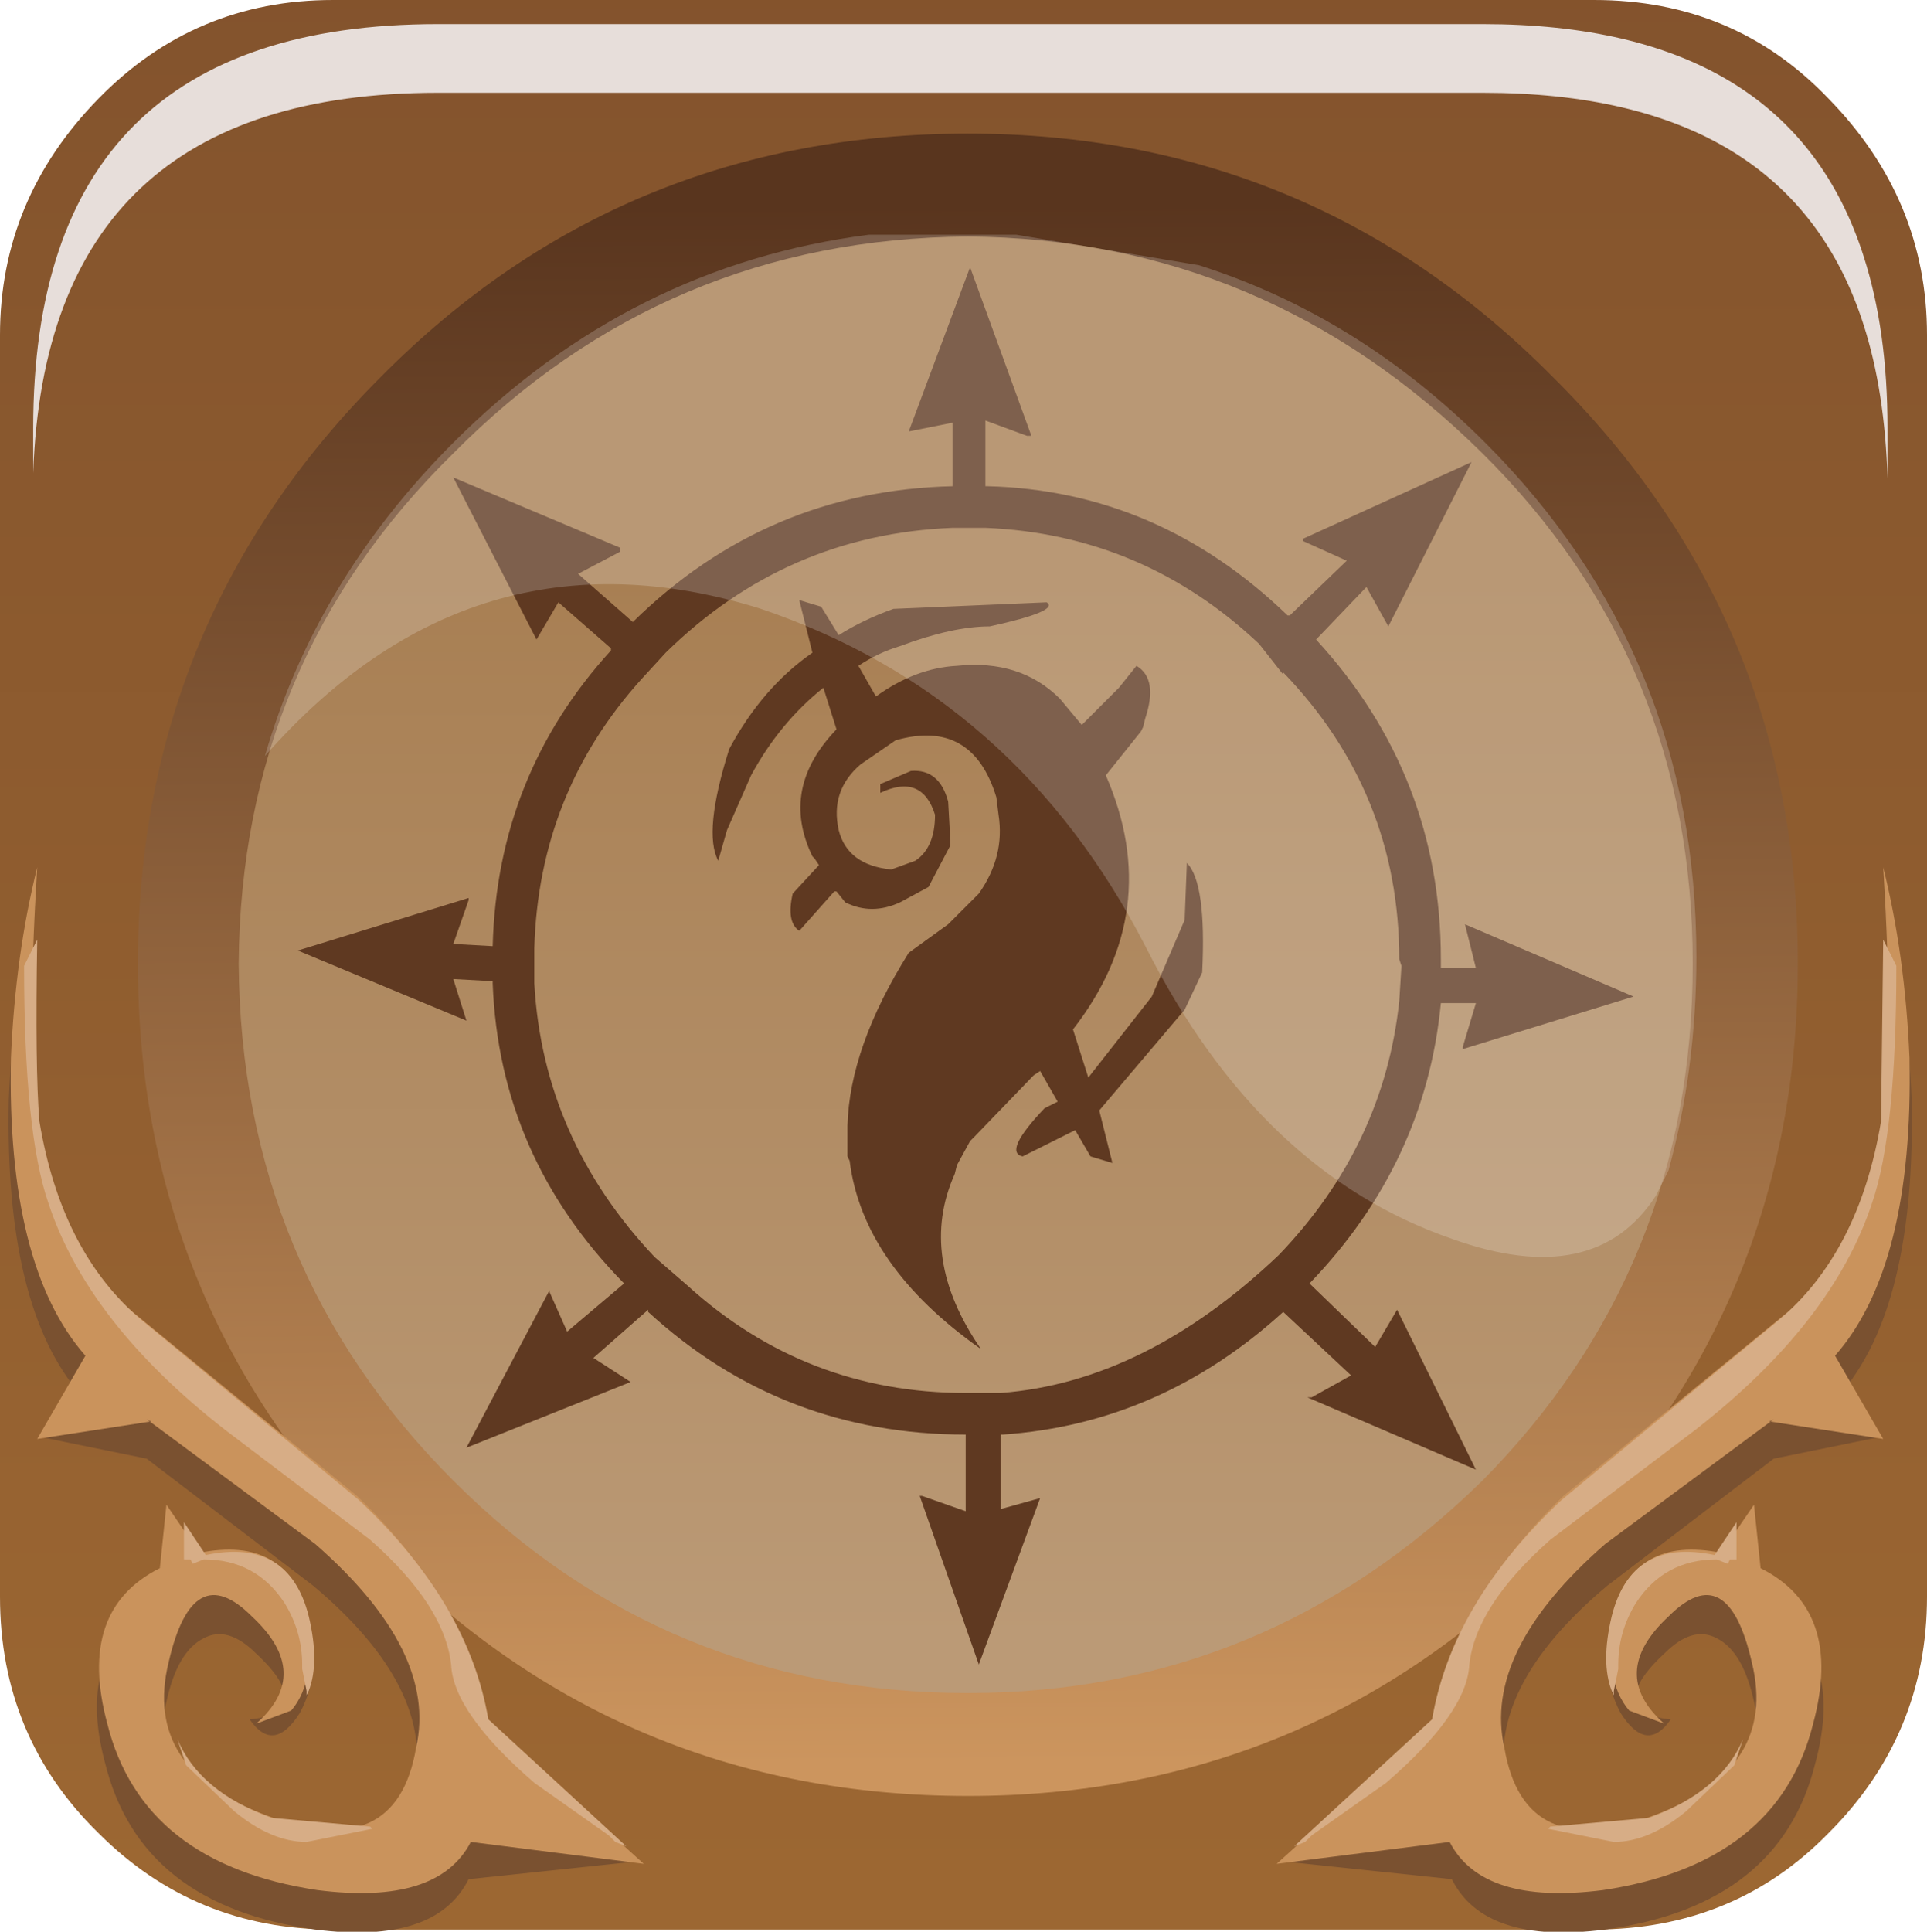 <?xml version="1.0" encoding="UTF-8" standalone="no"?>
<svg xmlns:xlink="http://www.w3.org/1999/xlink" height="66.15px" width="66.0px" xmlns="http://www.w3.org/2000/svg">
  <g transform="matrix(1.5, 0.0, 0.0, 1.5, 0.0, 0.0)">
    <use height="44.05" transform="matrix(1.0, 0.0, 0.0, 1.0, 0.0, 0.0)" width="44.0" xlink:href="#shape0"/>
    <use height="0.0" transform="matrix(1.209, 0.0, 0.0, 1.21, 0.95, 0.75)" width="0.0" xlink:href="#sprite0"/>
    <use height="24.3" transform="matrix(1.0, 0.0, 0.0, 1.0, 0.2, 19.8)" width="43.45" xlink:href="#shape1"/>
    <use height="20.15" transform="matrix(1.159, 0.0, 0.0, 1.161, 6.05, 5.3)" width="28.2" xlink:href="#sprite1"/>
    <use height="8.6" transform="matrix(1.208, 0.0, 0.0, 1.206, 0.758, 0.55)" width="35.05" xlink:href="#sprite2"/>
  </g>
  <defs>
    <g id="shape0" transform="matrix(1.0, 0.0, 0.0, 1.0, 0.0, 0.0)">
      <path d="M36.05 36.75 Q30.1 42.65 21.8 42.65 13.4 42.65 7.55 36.75 1.6 30.8 1.6 22.45 1.6 14.1 7.55 8.2 13.4 2.25 21.8 2.25 30.1 2.25 36.05 8.2 41.9 14.1 41.9 22.45 41.9 30.8 36.05 36.75" fill="url(#gradient0)" fill-rule="evenodd" stroke="none"/>
      <path d="M18.25 13.7 L18.75 13.85 19.15 14.5 Q19.7 14.15 20.4 13.9 L23.9 13.75 Q24.2 13.95 22.6 14.3 21.75 14.3 20.55 14.75 20.05 14.9 19.6 15.2 L20.0 15.9 Q20.9 15.25 21.85 15.2 23.3 15.05 24.2 15.95 L24.7 16.55 25.55 15.7 25.95 15.2 Q26.45 15.5 26.15 16.4 L26.1 16.6 26.05 16.7 25.25 17.7 Q26.6 20.8 24.5 23.5 L24.85 24.6 26.3 22.75 27.05 21.0 27.1 19.7 Q27.55 20.15 27.45 22.2 L27.05 23.05 25.1 25.35 25.4 26.55 24.9 26.4 24.55 25.8 23.35 26.4 Q22.9 26.3 23.85 25.3 L24.15 25.15 23.75 24.45 23.6 24.55 22.25 25.95 22.15 26.05 21.85 26.6 21.8 26.8 Q20.95 28.7 22.4 30.8 19.7 28.9 19.4 26.5 L19.35 26.4 19.35 25.85 19.35 25.7 Q19.4 23.9 20.75 21.75 L21.65 21.1 22.35 20.4 Q22.95 19.55 22.8 18.6 L22.75 18.2 Q22.2 16.4 20.45 16.9 L19.65 17.45 Q18.95 18.05 19.15 18.95 19.35 19.75 20.35 19.85 L20.9 19.65 Q21.35 19.35 21.35 18.6 21.05 17.65 20.1 18.1 L20.1 17.9 20.8 17.6 Q21.45 17.55 21.65 18.3 L21.7 19.2 21.7 19.3 21.2 20.25 20.55 20.6 Q19.9 20.9 19.3 20.6 L19.1 20.35 19.05 20.35 18.25 21.25 Q17.95 21.05 18.1 20.4 L18.7 19.75 18.6 19.6 18.55 19.55 Q17.8 18.0 19.1 16.65 L18.8 15.7 Q17.8 16.5 17.15 17.7 L16.6 18.95 16.4 19.65 Q16.05 19.0 16.65 17.1 17.4 15.7 18.55 14.9 L18.25 13.7" fill="#5f3921" fill-rule="evenodd" stroke="none"/>
      <path d="M29.3 15.35 L29.3 15.4 28.75 14.7 Q26.1 12.2 22.5 12.05 L21.75 12.05 Q17.95 12.2 15.2 14.9 L14.65 15.5 Q12.3 18.1 12.2 21.65 L12.2 22.45 Q12.4 26.0 14.95 28.7 L15.7 29.35 Q18.4 31.8 22.05 31.8 L22.85 31.8 Q26.15 31.55 29.2 28.65 31.6 26.15 31.95 22.85 L32.0 22.05 31.95 21.9 Q31.95 18.1 29.3 15.35 M29.75 12.3 L33.6 10.55 31.7 14.3 31.2 13.4 30.05 14.6 Q32.9 17.7 32.9 21.9 L32.9 22.1 33.7 22.1 33.45 21.1 37.3 22.75 33.4 23.95 33.4 23.9 33.7 22.9 32.9 22.9 Q32.55 26.55 29.9 29.3 L31.4 30.75 31.9 29.9 33.7 33.55 29.85 31.9 29.95 31.9 30.85 31.4 29.3 29.95 Q26.5 32.5 22.9 32.75 L22.85 32.75 22.85 34.45 23.75 34.2 22.35 38.0 21.0 34.15 21.05 34.15 22.05 34.5 22.05 32.75 Q17.85 32.75 14.8 29.95 L14.8 29.9 13.55 31.0 14.4 31.55 10.65 33.05 12.55 29.45 12.55 29.5 12.95 30.4 14.25 29.3 Q11.4 26.4 11.25 22.45 L11.25 22.4 10.35 22.35 10.65 23.3 6.8 21.7 10.7 20.5 10.7 20.55 10.35 21.55 11.25 21.6 Q11.35 17.7 13.95 14.85 L13.95 14.8 12.75 13.75 12.25 14.6 10.35 10.9 14.15 12.5 14.15 12.6 13.2 13.1 14.45 14.2 Q17.5 11.2 21.75 11.1 L21.75 9.65 20.75 9.85 22.15 6.1 23.55 9.95 23.45 9.95 22.5 9.6 22.5 11.1 22.55 11.1 Q26.45 11.2 29.4 14.05 L29.45 14.05 30.75 12.8 29.75 12.35 29.75 12.3" fill="#5f3921" fill-rule="evenodd" stroke="none"/>
      <path d="M22.0 4.7 Q14.8 4.7 9.7 9.8 4.65 14.95 4.65 22.05 4.65 29.25 9.7 34.35 14.75 39.45 22.0 39.45 29.15 39.45 34.2 34.35 39.3 29.25 39.3 22.05 39.3 14.85 34.2 9.8 29.15 4.7 22.0 4.7 M36.4 0.0 Q39.6 0.0 41.75 2.25 44.0 4.55 44.0 7.65 L44.0 36.45 Q44.0 39.6 41.75 41.85 39.6 44.05 36.4 44.05 L7.6 44.05 Q4.45 44.05 2.25 41.85 0.0 39.65 0.0 36.45 L0.0 7.65 Q0.0 4.55 2.25 2.25 4.45 0.0 7.6 0.0 L36.4 0.0" fill="url(#gradient1)" fill-rule="evenodd" stroke="none"/>
      <path d="M41.05 22.0 Q41.05 29.85 35.45 35.4 29.95 41.0 22.1 41.0 14.2 41.0 8.7 35.4 3.15 29.85 3.15 22.0 3.15 14.15 8.7 8.6 14.2 3.05 22.1 3.05 29.95 3.05 35.45 8.6 41.05 14.15 41.05 22.0 M33.85 10.35 Q28.9 5.45 22.1 5.4 15.2 5.45 10.35 10.35 5.5 15.1 5.45 22.0 5.5 28.95 10.35 33.8 15.2 38.65 22.1 38.65 28.9 38.65 33.85 33.8 38.65 28.95 38.65 22.0 38.65 15.1 33.85 10.35" fill="url(#gradient2)" fill-rule="evenodd" stroke="none"/>
    </g>
    <linearGradient gradientTransform="matrix(0.0, -0.015, -0.019, 0.0, 21.85, 25.45)" gradientUnits="userSpaceOnUse" id="gradient0" spreadMethod="pad" x1="-819.2" x2="819.2">
      <stop offset="0.012" stop-color="#bb9a76"/>
      <stop offset="1.0" stop-color="#a87f53"/>
    </linearGradient>
    <linearGradient gradientTransform="matrix(0.0, -0.034, -0.055, 0.0, 22.4, 16.35)" gradientUnits="userSpaceOnUse" id="gradient1" spreadMethod="pad" x1="-819.2" x2="819.2">
      <stop offset="0.02" stop-color="#9c6732"/>
      <stop offset="1.0" stop-color="#7d4e2b"/>
    </linearGradient>
    <linearGradient gradientTransform="matrix(1.0E-4, 0.022, -0.023, 1.0E-4, 22.15, 22.25)" gradientUnits="userSpaceOnUse" id="gradient2" spreadMethod="pad" x1="-819.2" x2="819.2">
      <stop offset="0.012" stop-color="#59351e"/>
      <stop offset="1.0" stop-color="#cc955e"/>
    </linearGradient>
    <g id="shape1" transform="matrix(1.0, 0.0, 0.0, 1.0, -0.2, -19.8)">
      <path d="M0.2 25.1 Q0.3 22.65 0.8 20.65 0.55 24.85 0.8 26.5 1.1 29.5 3.1 30.95 L8.1 35.1 Q10.6 37.45 11.0 40.2 L14.5 42.5 10.7 42.9 Q9.95 44.4 7.2 44.05 3.2 43.5 2.4 40.25 1.7 37.65 3.6 36.65 L3.8 34.45 4.45 36.3 Q6.5 35.9 6.95 37.0 7.4 38.05 6.85 39.1 6.25 40.05 5.7 39.25 6.4 39.2 6.5 38.8 6.55 38.4 5.85 37.75 5.2 37.1 4.65 37.4 4.05 37.7 3.8 38.85 3.2 41.3 6.05 42.4 9.0 43.5 9.45 40.8 9.95 38.55 7.15 36.2 L3.35 33.3 0.9 32.8 1.85 31.85 Q0.1 29.85 0.2 25.1" fill="#7a5130" fill-rule="evenodd" stroke="none"/>
      <path d="M0.25 24.15 Q0.35 21.8 0.85 19.8 0.6 23.95 0.85 25.55 1.2 28.55 3.15 30.05 L8.15 34.15 Q10.65 36.55 11.05 39.25 L14.7 42.55 10.75 42.05 Q10.0 43.5 7.25 43.15 3.25 42.55 2.45 39.35 1.75 36.75 3.65 35.8 L3.8 34.35 4.55 35.45 Q6.55 35.05 7.0 36.85 7.25 38.35 6.65 39.05 L5.85 39.35 Q7.15 38.2 5.75 36.9 4.4 35.55 3.85 37.95 3.25 40.4 6.1 41.45 9.05 42.55 9.5 39.9 10.0 37.7 7.2 35.25 L3.35 32.4 3.45 32.45 0.85 32.85 1.95 30.95 Q0.15 28.9 0.25 24.15" fill="#ca935c" fill-rule="evenodd" stroke="none"/>
      <path d="M0.85 21.45 Q0.8 24.4 0.9 25.6 1.4 28.6 3.25 30.15 L8.2 34.25 Q10.7 36.6 11.15 39.25 L14.3 42.15 14.05 42.05 13.9 41.9 12.2 40.7 Q10.35 39.1 10.3 38.0 10.15 36.65 8.45 35.15 L5.15 32.65 Q2.0 30.2 1.1 27.45 0.55 25.85 0.55 22.05 L0.85 21.45 M6.5 36.6 Q5.85 35.6 4.65 35.6 L4.4 35.7 4.35 35.6 4.2 35.6 4.2 34.75 4.7 35.5 Q6.6 35.1 7.05 36.9 7.3 37.95 7.05 38.6 L7.0 38.7 7.0 38.6 6.9 38.1 6.9 38.0 Q6.9 37.25 6.5 36.6 M4.25 40.3 L4.05 39.7 Q4.55 40.9 6.2 41.5 L8.45 41.7 8.5 41.75 7.0 42.05 Q6.2 42.05 5.35 41.35 L4.25 40.3" fill="#d7ad86" fill-rule="evenodd" stroke="none"/>
      <path d="M43.65 25.1 Q43.55 22.65 43.05 20.65 43.3 24.85 43.05 26.5 42.75 29.5 40.75 30.95 L35.75 35.1 Q33.25 37.45 32.85 40.2 L29.35 42.5 33.15 42.9 Q33.9 44.4 36.65 44.05 40.65 43.5 41.45 40.25 42.15 37.65 40.25 36.65 L40.05 34.45 39.4 36.3 Q37.35 35.9 36.9 37.0 36.45 38.05 37.0 39.1 37.6 40.05 38.15 39.25 37.45 39.2 37.35 38.8 37.3 38.4 38.0 37.75 38.65 37.1 39.2 37.4 39.8 37.7 40.05 38.85 40.65 41.3 37.8 42.4 34.85 43.5 34.4 40.8 33.9 38.55 36.7 36.2 L40.5 33.3 42.95 32.8 42.0 31.85 Q43.75 29.85 43.65 25.1" fill="#7a5130" fill-rule="evenodd" stroke="none"/>
      <path d="M43.6 24.15 Q43.5 21.8 43.0 19.8 43.25 23.95 43.0 25.55 42.65 28.55 40.7 30.05 L35.7 34.15 Q33.2 36.55 32.8 39.25 L29.15 42.55 33.1 42.05 Q33.85 43.5 36.6 43.15 40.6 42.55 41.4 39.35 42.1 36.75 40.2 35.8 L40.05 34.35 39.3 35.45 Q37.3 35.05 36.85 36.85 36.6 38.35 37.2 39.05 L38.0 39.35 Q36.7 38.2 38.1 36.9 39.45 35.55 40.0 37.95 40.6 40.4 37.75 41.45 34.8 42.55 34.35 39.9 33.85 37.7 36.65 35.25 L40.5 32.4 40.4 32.45 43.0 32.85 41.9 30.95 Q43.7 28.9 43.6 24.15" fill="#ca935c" fill-rule="evenodd" stroke="none"/>
      <path d="M43.0 21.45 L42.95 25.6 Q42.45 28.6 40.6 30.15 L35.65 34.25 Q33.15 36.6 32.7 39.25 L29.55 42.15 29.8 42.05 29.95 41.9 31.65 40.7 Q33.5 39.1 33.55 38.0 33.7 36.65 35.4 35.15 L38.7 32.65 Q41.85 30.2 42.75 27.45 43.3 25.85 43.3 22.05 L43.0 21.45 M37.35 36.6 Q38.0 35.6 39.2 35.6 L39.45 35.7 39.5 35.6 39.65 35.6 39.65 34.75 39.15 35.5 Q37.25 35.1 36.8 36.9 36.55 37.95 36.8 38.6 L36.85 38.7 36.85 38.6 36.95 38.1 36.95 38.0 Q36.95 37.25 37.35 36.6 M39.6 40.3 L39.8 39.7 Q39.3 40.9 37.65 41.5 L35.4 41.7 35.35 41.75 36.85 42.05 Q37.65 42.05 38.5 41.35 L39.6 40.3" fill="#d7ad86" fill-rule="evenodd" stroke="none"/>
    </g>
    <g id="sprite1" transform="matrix(1.0, 0.0, 0.0, 1.0, 0.0, 0.0)">
      <use height="20.15" transform="matrix(1.0, 0.0, 0.0, 1.0, 0.0, 0.0)" width="28.2" xlink:href="#shape2"/>
    </g>
    <g id="shape2" transform="matrix(1.0, 0.0, 0.0, 1.0, 0.0, 0.0)">
      <path d="M27.4 18.95 Q26.2 20.8 23.4 19.8 19.6 18.5 17.35 14.05 14.8 9.1 9.75 7.4 4.1 5.65 0.0 10.3 1.0 6.85 3.7 4.15 7.2 0.65 11.9 0.05 L14.8 0.05 18.4 0.65 Q21.55 1.65 24.05 4.15 28.2 8.3 28.2 14.25 28.2 16.45 27.65 18.45 L27.4 18.95" fill="#ffffff" fill-opacity="0.196" fill-rule="evenodd" stroke="none"/>
    </g>
    <g id="sprite2" transform="matrix(1.0, 0.0, 0.0, 1.0, 0.2, 0.0)">
      <use height="8.6" transform="matrix(1.0, 0.0, 0.0, 1.0, -0.2, 0.0)" width="35.05" xlink:href="#shape3"/>
    </g>
    <g id="shape3" transform="matrix(1.0, 0.0, 0.0, 1.0, 0.2, 0.0)">
      <path d="M34.4 4.4 Q34.85 5.8 34.85 7.65 L34.85 8.6 Q34.8 6.95 34.4 5.7 33.0 1.3 27.2 1.3 L7.45 1.3 Q0.05 1.3 -0.2 8.5 L-0.2 7.65 Q-0.2 0.0 7.45 0.0 L27.2 0.0 Q33.0 0.0 34.4 4.4" fill="#e7deda" fill-rule="evenodd" stroke="none"/>
    </g>
  </defs>
</svg>
